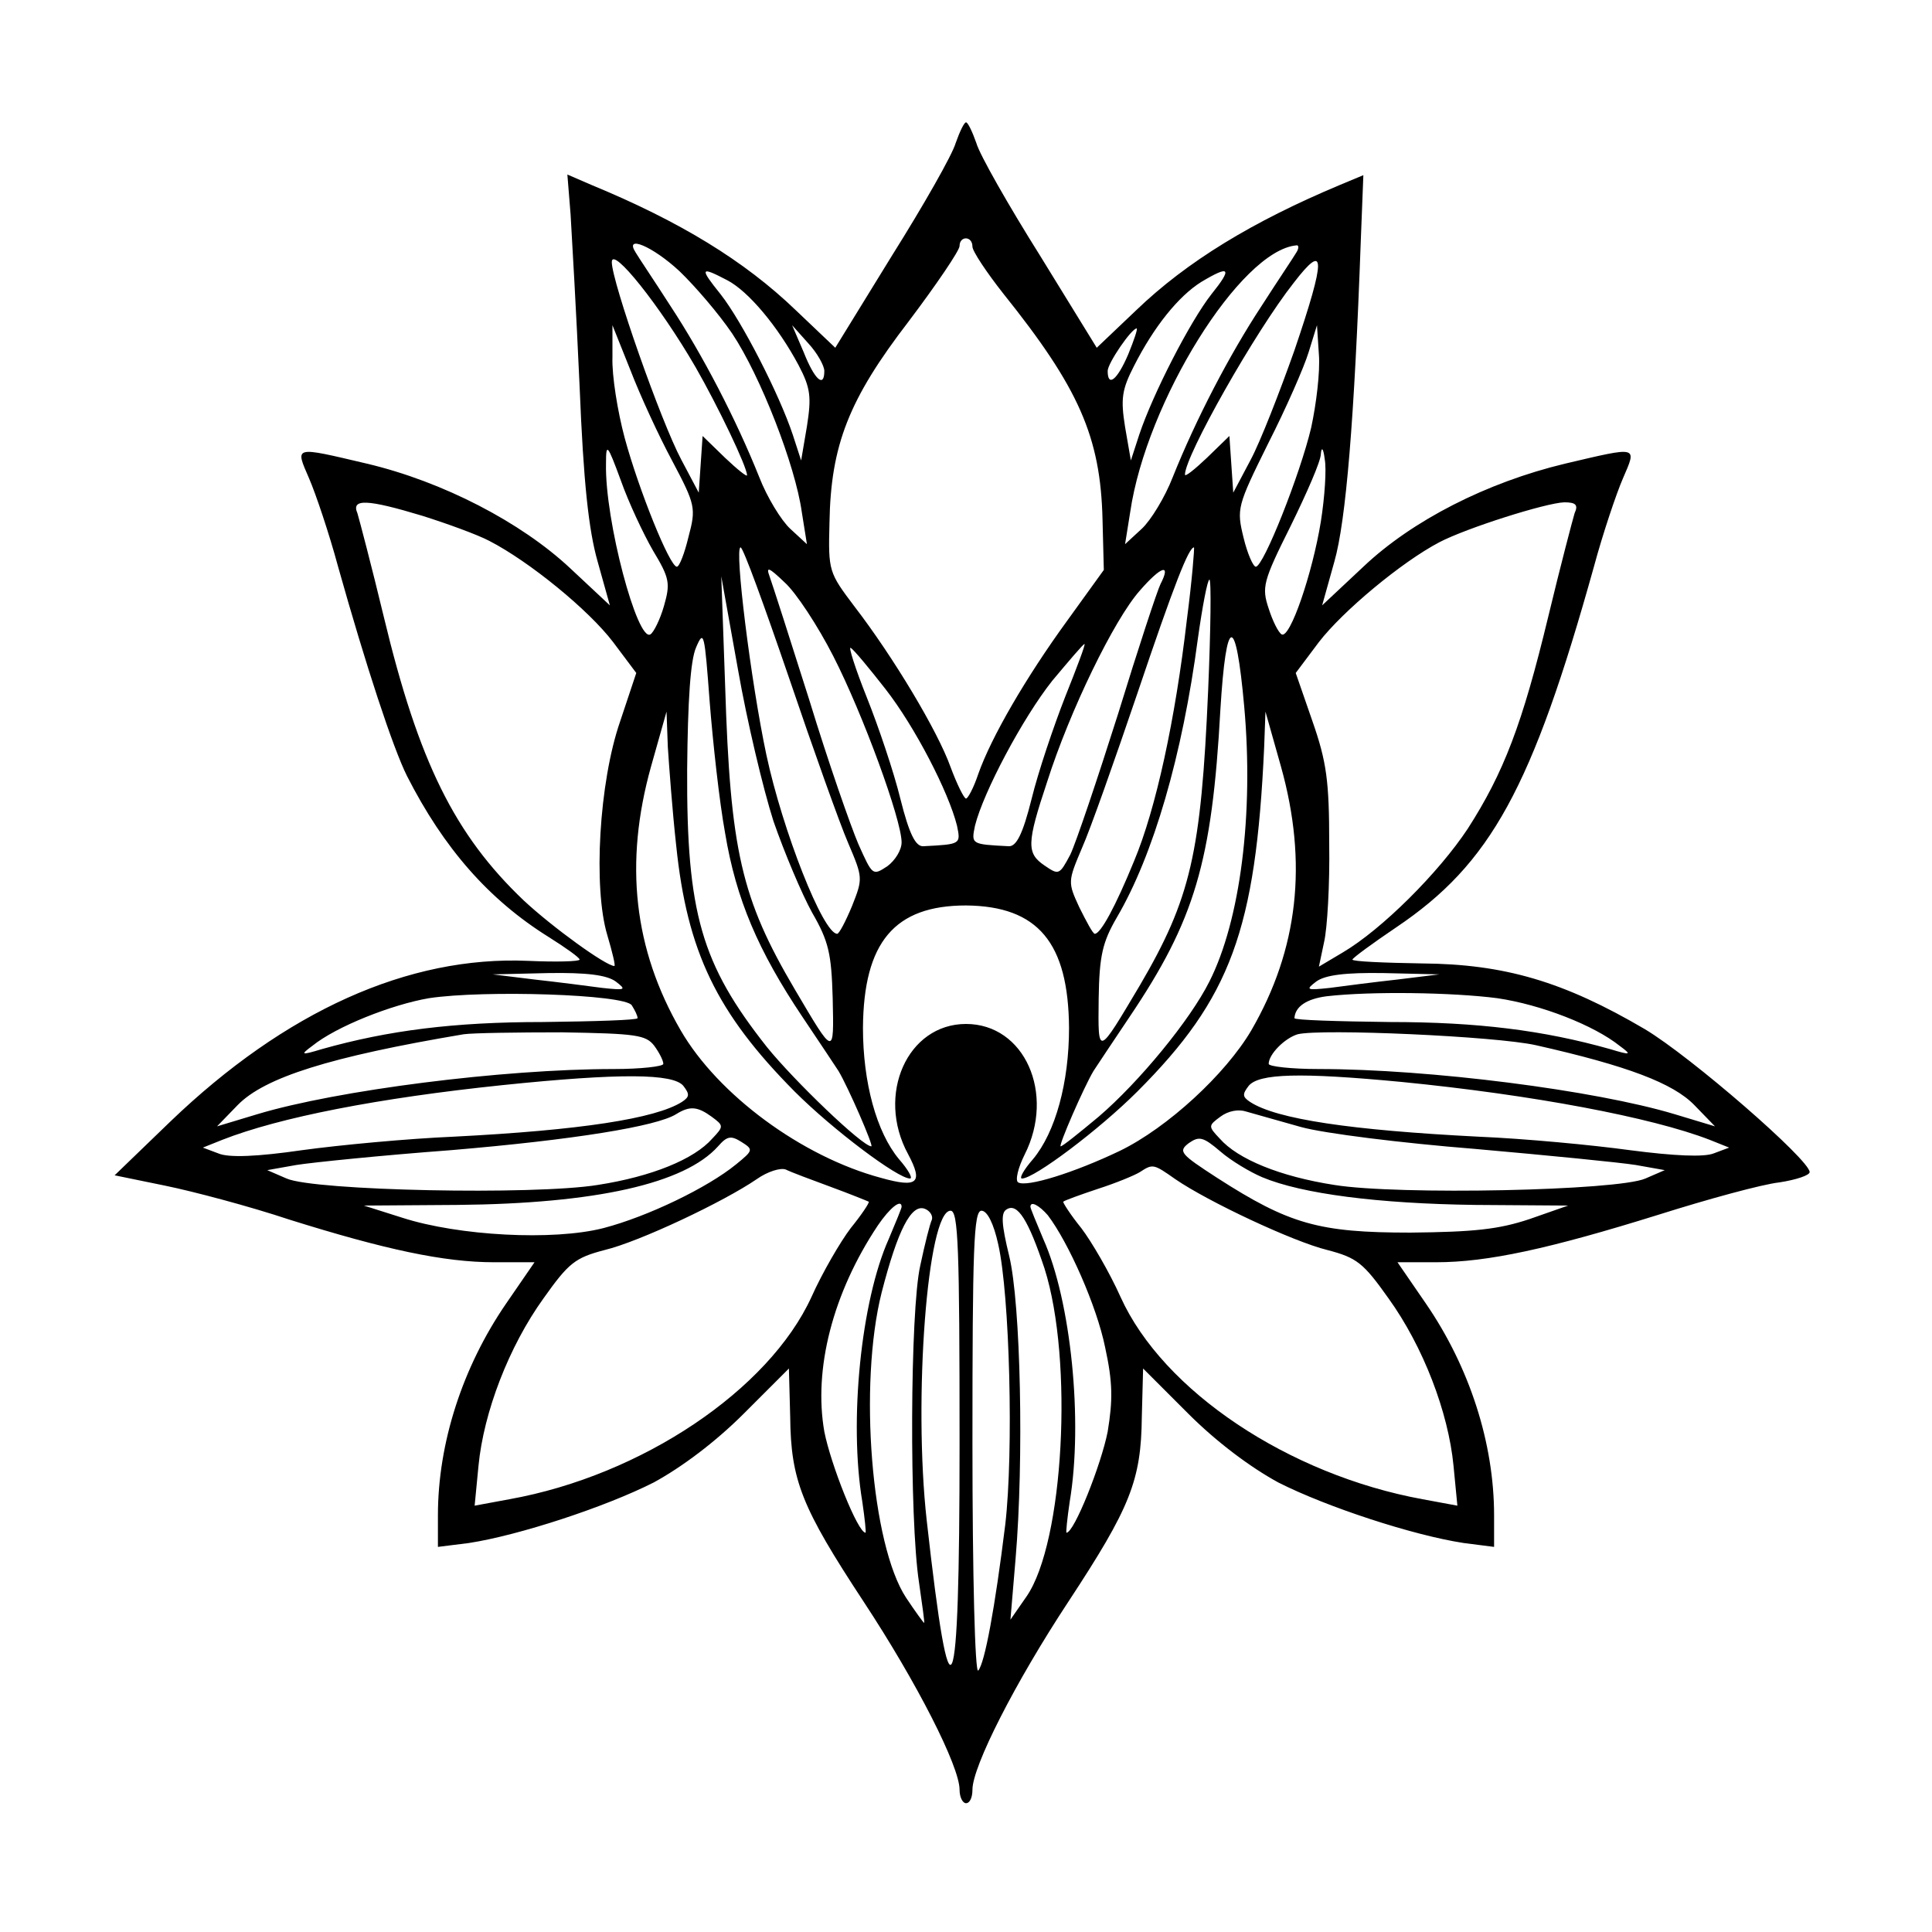 <?xml version="1.0" standalone="no"?>
<!DOCTYPE svg PUBLIC "-//W3C//DTD SVG 20010904//EN"
 "http://www.w3.org/TR/2001/REC-SVG-20010904/DTD/svg10.dtd">
<svg version="1.0" xmlns="http://www.w3.org/2000/svg"
 width="300pt" height="300pt" viewBox="0 0 300 300"
 preserveAspectRatio="xMidYMid meet">
<g transform="translate(0,300) scale(0.1,-0.1)"
fill="#000000" stroke="none">
<path d="M1484 2778 c-5 -18 -50 -97 -99 -175 l-88 -143 -61 58 c-80 77 -180
138 -318 195 l-37 16 5 -62 c2 -34 9 -154 14 -267 6 -149 14 -223 28 -272 l19
-68 -62 58 c-76 71 -197 134 -315 162 -115 27 -112 28 -90 -23 10 -23 31 -85
45 -137 43 -153 85 -281 107 -325 57 -112 127 -192 220 -250 27 -17 48 -32 48
-35 0 -3 -36 -4 -80 -2 -186 8 -377 -78 -556 -250 l-86 -83 78 -16 c44 -9 131
-32 194 -53 147 -46 239 -66 317 -66 l63 0 -44 -64 c-68 -99 -106 -217 -106
-329 l0 -49 48 6 c78 12 212 56 287 94 44 24 96 63 140 107 l70 70 2 -75 c1
-99 18 -141 114 -287 83 -126 149 -256 149 -292 0 -12 5 -21 10 -21 6 0 10 9
10 21 0 36 66 166 149 292 96 146 113 188 114 287 l2 75 70 -70 c44 -44 96
-83 140 -107 75 -38 209 -82 288 -94 l47 -6 0 49 c0 112 -38 230 -106 329
l-44 64 60 0 c80 0 176 21 346 74 76 24 160 47 187 50 26 4 47 11 47 16 0 19
-184 179 -256 222 -126 74 -218 101 -346 102 -60 1 -108 3 -108 6 1 3 31 25
68 50 147 99 211 216 307 560 14 52 35 114 45 137 22 51 25 50 -90 23 -121
-29 -237 -88 -313 -160 l-64 -60 19 68 c18 63 31 220 41 498 l4 102 -36 -15
c-136 -57 -238 -119 -317 -195 l-61 -58 -88 143 c-49 78 -94 157 -99 175 -6
17 -13 32 -16 32 -3 0 -10 -15 -16 -32z m26 -161 c0 -7 22 -40 48 -73 117
-146 151 -222 154 -351 l2 -78 -57 -79 c-64 -88 -118 -181 -138 -238 -7 -21
-16 -38 -19 -38 -3 0 -14 22 -24 49 -20 56 -89 171 -149 249 -40 53 -41 55
-39 130 2 121 30 192 123 313 43 57 79 110 79 117 0 16 20 16 20 -1z m-455
-38 c24 -23 61 -66 82 -97 44 -66 98 -205 108 -277 l8 -50 -26 24 c-14 13 -36
49 -48 80 -36 90 -88 190 -138 266 -25 39 -50 76 -54 83 -18 28 26 10 68 -29z
m958 29 c-4 -7 -29 -44 -54 -83 -50 -76 -102 -176 -138 -266 -12 -31 -34 -67
-48 -80 l-26 -24 8 50 c25 171 171 406 258 414 4 1 4 -5 0 -11z m-933 -178
c35 -61 80 -155 80 -168 0 -3 -15 9 -34 27 l-35 34 -3 -44 -3 -44 -27 51 c-32
60 -108 277 -108 307 0 26 75 -68 130 -163z m930 26 c-23 -65 -53 -142 -68
-170 l-27 -51 -3 44 -3 44 -35 -34 c-19 -18 -34 -30 -34 -26 0 29 109 222 169
298 50 65 50 39 1 -105z m-881 109 c33 -17 79 -72 111 -132 19 -36 20 -50 13
-95 l-9 -53 -13 40 c-21 63 -79 176 -112 218 -33 41 -32 44 10 22z m752 -22
c-33 -42 -91 -155 -112 -218 l-13 -40 -9 52 c-7 44 -5 58 14 95 31 61 69 108
104 130 45 27 49 22 16 -19z m-837 -259 c36 -68 37 -73 25 -118 -6 -25 -14
-46 -18 -46 -11 0 -59 119 -81 200 -11 41 -20 97 -19 125 l0 50 28 -70 c15
-39 44 -102 65 -141z m236 140 c0 -27 -15 -14 -32 29 l-18 42 25 -28 c14 -15
25 -35 25 -43z m472 26 c-17 -40 -32 -52 -32 -26 0 12 37 66 45 66 2 0 -4 -18
-13 -40z m284 -114 c-17 -72 -74 -216 -86 -216 -4 0 -13 20 -19 45 -11 45 -10
49 38 146 28 55 56 119 63 142 l13 42 3 -46 c2 -26 -4 -76 -12 -113z m-1022
-191 c26 -43 27 -51 17 -86 -6 -21 -16 -41 -21 -44 -20 -13 -71 177 -69 265 0
33 2 31 23 -26 12 -34 35 -83 50 -109z m1037 45 c-13 -80 -48 -183 -61 -175
-5 3 -14 21 -20 40 -11 33 -9 42 34 128 25 51 47 101 47 112 1 12 4 9 6 -8 3
-15 0 -59 -6 -97z m-1395 9 c38 -12 85 -29 104 -39 62 -32 154 -107 192 -157
l36 -48 -25 -75 c-33 -95 -42 -259 -20 -332 8 -27 13 -48 11 -48 -13 0 -96 60
-141 102 -107 102 -163 215 -217 440 -19 79 -38 151 -41 161 -10 23 15 22 101
-4z m1789 4 c-3 -10 -22 -82 -41 -161 -40 -166 -69 -242 -125 -329 -45 -68
-133 -156 -194 -192 l-37 -22 8 38 c5 21 9 90 8 153 0 97 -4 127 -26 190 l-26
75 36 48 c37 48 128 124 187 155 42 22 165 61 194 62 18 0 22 -4 16 -17z
m-1220 -255 c38 -112 79 -227 92 -257 23 -54 23 -55 6 -98 -10 -24 -20 -43
-23 -43 -22 0 -85 161 -110 278 -24 113 -50 322 -40 322 4 0 37 -91 75 -202z
m618 90 c-18 -155 -48 -294 -82 -375 -29 -71 -52 -113 -61 -113 -3 0 -13 19
-24 41 -18 39 -18 40 4 92 13 29 51 137 86 240 58 172 80 227 88 227 1 0 -3
-51 -11 -112z m-549 -57 c46 -90 106 -254 106 -289 0 -12 -10 -28 -22 -37 -23
-15 -23 -15 -45 34 -12 28 -47 128 -76 223 -30 95 -58 182 -62 193 -6 16 -1
14 23 -9 18 -16 52 -68 76 -115z m508 112 c-5 -10 -35 -101 -66 -202 -32 -101
-65 -199 -74 -218 -17 -32 -18 -32 -40 -17 -28 19 -28 34 4 130 35 110 104
252 144 297 33 38 49 43 32 10z m-601 -368 c17 -49 44 -113 60 -142 26 -45 30
-64 32 -133 2 -91 3 -91 -59 14 -83 141 -100 215 -108 471 l-6 170 26 -145
c14 -80 39 -185 55 -235z m675 203 c-11 -253 -27 -323 -106 -458 -66 -111 -65
-111 -64 -21 1 67 6 88 28 126 57 97 102 252 126 433 7 50 15 92 18 92 3 0 2
-78 -2 -172z m-750 -222 c17 -102 51 -182 120 -285 27 -40 52 -78 56 -84 15
-25 55 -117 51 -117 -14 0 -120 102 -162 154 -102 129 -125 208 -124 431 1
107 5 170 14 190 12 28 13 22 21 -85 5 -63 15 -155 24 -204z m806 197 c15
-167 -6 -332 -54 -427 -30 -60 -109 -156 -172 -210 -30 -25 -56 -46 -59 -46
-4 0 36 92 51 117 4 6 29 44 56 84 101 150 128 240 141 477 9 148 24 150 37 5z
m-557 27 c46 -59 98 -160 111 -212 6 -29 6 -29 -52 -32 -12 -1 -22 18 -36 74
-10 41 -34 112 -52 157 -18 45 -29 80 -25 77 5 -3 29 -32 54 -64z m279 -12
c-18 -46 -42 -117 -52 -158 -14 -56 -24 -75 -36 -74 -58 3 -58 3 -52 32 13 52
74 167 120 225 26 31 48 57 50 57 2 0 -12 -37 -30 -82z m-604 -231 c17 -165
63 -260 184 -382 59 -59 160 -135 179 -135 5 0 -3 14 -17 30 -35 42 -56 119
-56 204 1 133 49 190 160 190 112 -1 159 -58 160 -190 0 -85 -21 -162 -56
-204 -14 -16 -22 -30 -17 -30 19 0 120 76 179 135 145 145 184 251 197 535 l2
55 24 -85 c42 -150 27 -284 -46 -410 -40 -68 -130 -151 -204 -187 -71 -34
-145 -57 -158 -49 -5 3 0 23 10 43 48 95 0 203 -91 203 -91 0 -140 -110 -90
-202 24 -45 15 -53 -42 -37 -123 33 -253 129 -311 229 -73 126 -88 260 -46
410 l24 85 2 -55 c2 -30 7 -99 13 -153z m-94 -211 c17 -13 16 -14 -21 -10 -22
3 -69 9 -105 13 l-65 8 86 2 c60 1 91 -3 105 -13z m1214 3 c-36 -4 -83 -10
-105 -13 -37 -4 -38 -3 -21 10 14 10 45 14 105 13 l86 -2 -65 -8z m-1189 -40
c5 -8 9 -16 9 -20 0 -3 -66 -5 -147 -6 -138 0 -240 -13 -343 -42 -33 -10 -34
-9 -15 5 37 30 123 64 181 74 86 13 304 6 315 -11z m1344 11 c68 -10 150 -42
190 -74 19 -14 18 -15 -15 -5 -103 29 -205 42 -342 42 -82 1 -148 3 -148 6 1
18 19 30 50 34 69 8 196 6 265 -3z m-1309 -74 c8 -11 14 -23 14 -28 0 -4 -35
-8 -77 -8 -173 0 -430 -33 -553 -70 l-63 -19 32 33 c42 43 143 75 351 110 14
2 83 3 153 3 115 -2 130 -4 143 -21z m1369 1 c142 -32 213 -59 246 -93 l32
-33 -63 19 c-123 37 -380 70 -552 70 -43 0 -78 4 -78 8 0 15 25 40 45 46 36 9
308 -3 370 -17z m-1324 -63 c10 -13 10 -17 -2 -25 -41 -26 -158 -44 -354 -54
-71 -3 -178 -13 -236 -21 -69 -10 -114 -12 -130 -5 l-24 9 30 12 c89 35 243
65 435 85 184 19 265 18 281 -1z m1115 6 c203 -20 389 -55 479 -90 l30 -12
-24 -9 c-15 -6 -61 -4 -130 5 -58 8 -164 18 -236 21 -196 10 -313 27 -354 54
-12 8 -12 12 -2 25 16 19 79 21 237 6z m-1071 -54 c19 -14 19 -15 1 -34 -28
-32 -94 -59 -178 -72 -99 -16 -440 -9 -483 10 l-30 13 45 8 c25 4 133 15 240
23 190 16 320 37 350 56 21 13 33 12 55 -4z m915 -16 c36 -10 157 -25 270 -34
113 -10 225 -21 250 -25 l45 -8 -30 -13 c-43 -19 -384 -26 -483 -10 -84 13
-150 40 -178 72 -18 19 -18 20 1 34 12 9 28 12 40 8 11 -3 49 -14 85 -24z
m-877 -58 c-44 -36 -137 -81 -206 -99 -78 -20 -225 -12 -312 16 l-60 19 145 1
c215 2 353 33 405 91 14 16 20 17 36 7 19 -12 19 -13 -8 -35z m817 -20 c62
-26 181 -41 330 -43 l145 -1 -60 -21 c-48 -16 -86 -20 -185 -21 -142 0 -188
13 -300 85 -57 37 -61 41 -44 54 16 11 22 10 49 -13 16 -14 46 -32 65 -40z
m-670 -15 c30 -11 57 -22 59 -23 1 -2 -11 -20 -28 -41 -16 -21 -44 -69 -61
-107 -66 -144 -263 -277 -469 -314 l-54 -10 6 62 c8 83 47 185 101 260 39 55
49 63 95 75 54 13 185 75 236 110 17 12 37 18 45 15 8 -4 40 -16 70 -27z m535
12 c51 -35 183 -97 236 -110 46 -12 56 -20 95 -75 54 -75 93 -177 101 -260 l6
-62 -54 10 c-208 38 -403 168 -469 314 -17 38 -45 86 -61 107 -17 21 -29 40
-28 41 2 2 27 11 54 20 28 9 57 21 65 26 20 13 21 13 55 -11z m-425 -43 c0 -2
-9 -24 -20 -50 -43 -96 -62 -283 -41 -408 4 -27 6 -48 5 -48 -12 0 -54 106
-64 157 -17 97 13 215 83 320 19 28 37 42 37 29z m47 -20 c-3 -6 -11 -38 -18
-71 -16 -70 -17 -395 -2 -492 5 -35 9 -63 8 -63 -1 0 -14 18 -28 39 -54 82
-74 331 -38 474 25 97 46 138 67 130 8 -3 13 -11 11 -17z m175 -76 c45 -142
30 -425 -28 -509 l-25 -36 8 95 c13 153 8 396 -10 470 -12 49 -13 67 -4 72 17
11 34 -17 59 -92z m5 83 c32 -42 76 -141 89 -205 12 -55 12 -82 4 -131 -10
-51 -52 -157 -64 -157 -1 0 1 21 5 48 21 125 2 312 -41 408 -11 26 -20 48 -20
50 0 10 14 2 27 -13z m-137 -355 c0 -418 -14 -450 -51 -119 -21 188 1 481 37
481 12 0 14 -56 14 -362z m60 310 c18 -79 24 -323 11 -435 -16 -130 -32 -216
-42 -227 -5 -6 -9 148 -9 352 0 306 2 362 14 362 9 0 19 -20 26 -52z"/>
</g>
</svg>
